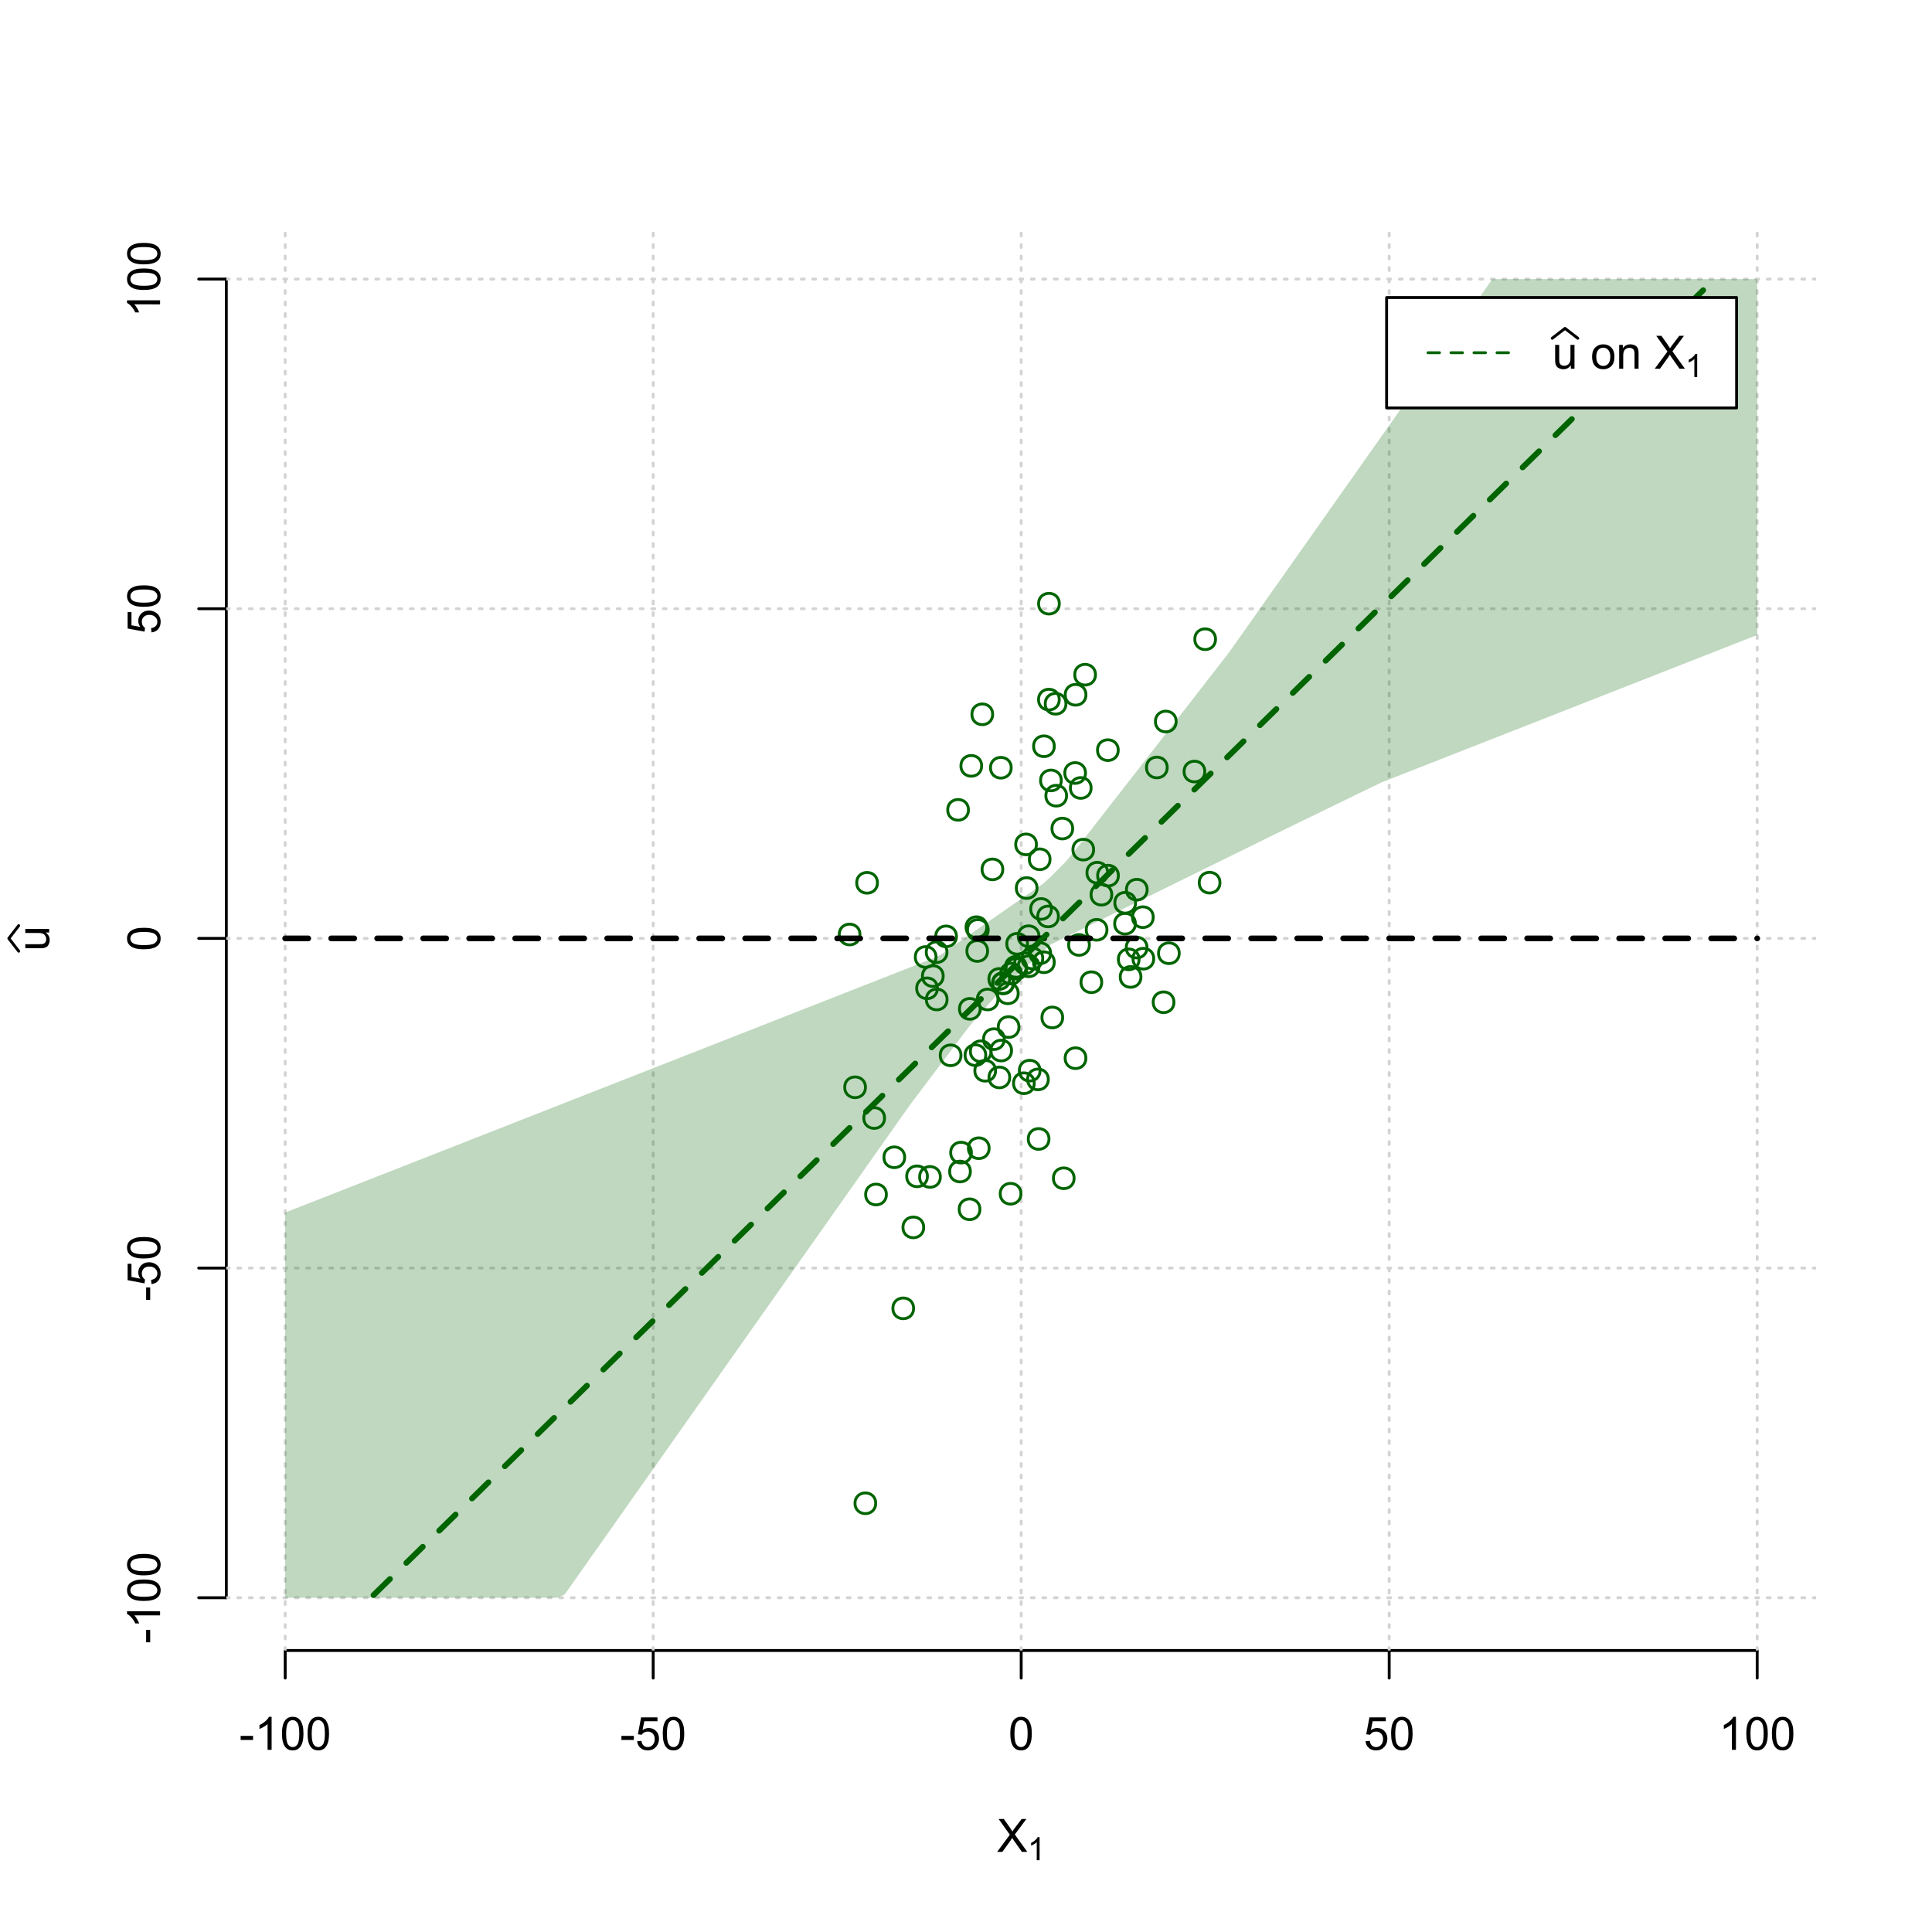 <?xml version="1.0" encoding="UTF-8"?>
<svg xmlns="http://www.w3.org/2000/svg" xmlns:xlink="http://www.w3.org/1999/xlink" width="504pt" height="504pt" viewBox="0 0 504 504" version="1.1">
<defs>
<g>
<symbol overflow="visible" id="glyph0-0">
<path style="stroke:none;" d="M 1.5 0 L 1.5 -7.5 L 7.5 -7.5 L 7.5 0 Z M 1.688 -0.188 L 7.312 -0.188 L 7.312 -7.312 L 1.688 -7.312 Z M 1.688 -0.188 "/>
</symbol>
<symbol overflow="visible" id="glyph0-1">
<path style="stroke:none;" d="M 0.055 0 L 3.375 -4.477 L 0.445 -8.59 L 1.797 -8.59 L 3.359 -6.387 C 3.68 -5.93 3.91 -5.578 4.047 -5.332 C 4.238 -5.645 4.465 -5.969 4.727 -6.312 L 6.457 -8.59 L 7.695 -8.59 L 4.676 -4.539 L 7.93 0 L 6.523 0 L 4.359 -3.062 C 4.238 -3.238 4.113 -3.43 3.984 -3.641 C 3.789 -3.324 3.652 -3.109 3.574 -2.992 L 1.418 0 Z M 0.055 0 "/>
</symbol>
<symbol overflow="visible" id="glyph0-2">
<path style="stroke:none;" d="M 0.383 -2.578 L 0.383 -3.641 L 3.621 -3.641 L 3.621 -2.578 Z M 0.383 -2.578 "/>
</symbol>
<symbol overflow="visible" id="glyph0-3">
<path style="stroke:none;" d="M 4.469 0 L 3.414 0 L 3.414 -6.719 C 3.16 -6.477 2.828 -6.234 2.414 -5.996 C 2 -5.75 1.629 -5.57 1.305 -5.449 L 1.305 -6.469 C 1.895 -6.742 2.41 -7.078 2.852 -7.477 C 3.293 -7.871 3.605 -8.254 3.789 -8.625 L 4.469 -8.625 Z M 4.469 0 "/>
</symbol>
<symbol overflow="visible" id="glyph0-4">
<path style="stroke:none;" d="M 0.5 -4.234 C 0.496 -5.246 0.602 -6.062 0.812 -6.688 C 1.02 -7.305 1.328 -7.785 1.742 -8.121 C 2.148 -8.457 2.668 -8.625 3.297 -8.625 C 3.758 -8.625 4.164 -8.531 4.512 -8.348 C 4.855 -8.16 5.141 -7.891 5.371 -7.543 C 5.594 -7.191 5.773 -6.766 5.906 -6.266 C 6.035 -5.762 6.098 -5.086 6.102 -4.234 C 6.098 -3.227 5.996 -2.414 5.789 -1.797 C 5.578 -1.176 5.266 -0.695 4.859 -0.359 C 4.445 -0.02 3.926 0.145 3.297 0.148 C 2.465 0.145 1.816 -0.148 1.348 -0.742 C 0.781 -1.457 0.496 -2.621 0.5 -4.234 Z M 1.582 -4.234 C 1.582 -2.824 1.746 -1.887 2.074 -1.418 C 2.402 -0.949 2.809 -0.715 3.297 -0.719 C 3.777 -0.715 4.184 -0.949 4.52 -1.422 C 4.848 -1.887 5.016 -2.824 5.016 -4.234 C 5.016 -5.648 4.848 -6.59 4.52 -7.055 C 4.184 -7.516 3.773 -7.746 3.289 -7.75 C 2.801 -7.746 2.414 -7.543 2.125 -7.137 C 1.762 -6.613 1.582 -5.645 1.582 -4.234 Z M 1.582 -4.234 "/>
</symbol>
<symbol overflow="visible" id="glyph0-5">
<path style="stroke:none;" d="M 0.5 -2.25 L 1.605 -2.344 C 1.684 -1.805 1.871 -1.398 2.176 -1.125 C 2.473 -0.852 2.836 -0.715 3.258 -0.719 C 3.766 -0.715 4.195 -0.906 4.547 -1.293 C 4.898 -1.672 5.074 -2.18 5.074 -2.82 C 5.074 -3.414 4.902 -3.891 4.566 -4.242 C 4.227 -4.59 3.785 -4.762 3.242 -4.766 C 2.898 -4.762 2.594 -4.684 2.32 -4.531 C 2.047 -4.375 1.832 -4.176 1.676 -3.93 L 0.688 -4.062 L 1.516 -8.473 L 5.789 -8.473 L 5.789 -7.465 L 2.359 -7.465 L 1.898 -5.156 C 2.414 -5.516 2.953 -5.695 3.523 -5.695 C 4.27 -5.695 4.902 -5.434 5.422 -4.914 C 5.934 -4.395 6.191 -3.727 6.195 -2.914 C 6.191 -2.133 5.965 -1.461 5.516 -0.898 C 4.961 -0.199 4.211 0.145 3.258 0.148 C 2.477 0.145 1.836 -0.07 1.344 -0.508 C 0.844 -0.941 0.562 -1.523 0.5 -2.25 Z M 0.5 -2.25 "/>
</symbol>
<symbol overflow="visible" id="glyph0-6">
<path style="stroke:none;" d="M 4.867 0 L 4.867 -0.914 C 4.379 -0.211 3.723 0.141 2.895 0.141 C 2.527 0.141 2.184 0.07 1.867 -0.07 C 1.547 -0.211 1.309 -0.387 1.156 -0.602 C 1 -0.812 0.895 -1.074 0.832 -1.383 C 0.785 -1.59 0.762 -1.918 0.766 -2.367 L 0.766 -6.223 L 1.82 -6.223 L 1.82 -2.773 C 1.816 -2.219 1.84 -1.848 1.887 -1.656 C 1.949 -1.379 2.09 -1.16 2.309 -1.004 C 2.523 -0.84 2.789 -0.762 3.105 -0.766 C 3.418 -0.762 3.715 -0.844 3.996 -1.008 C 4.273 -1.172 4.469 -1.391 4.586 -1.672 C 4.699 -1.949 4.758 -2.355 4.758 -2.891 L 4.758 -6.223 L 5.812 -6.223 L 5.812 0 Z M 4.867 0 "/>
</symbol>
<symbol overflow="visible" id="glyph0-7">
<path style="stroke:none;" d=""/>
</symbol>
<symbol overflow="visible" id="glyph0-8">
<path style="stroke:none;" d="M 0.398 -3.109 C 0.398 -4.262 0.719 -5.117 1.359 -5.672 C 1.895 -6.133 2.547 -6.363 3.316 -6.363 C 4.172 -6.363 4.871 -6.082 5.414 -5.52 C 5.953 -4.957 6.223 -4.184 6.227 -3.199 C 6.223 -2.398 6.102 -1.766 5.867 -1.309 C 5.625 -0.848 5.277 -0.492 4.82 -0.238 C 4.359 0.016 3.859 0.141 3.316 0.141 C 2.441 0.141 1.734 -0.137 1.203 -0.695 C 0.664 -1.254 0.398 -2.059 0.398 -3.109 Z M 1.484 -3.109 C 1.48 -2.309 1.656 -1.711 2.004 -1.32 C 2.348 -0.922 2.785 -0.727 3.316 -0.727 C 3.84 -0.727 4.273 -0.926 4.621 -1.324 C 4.969 -1.723 5.145 -2.328 5.145 -3.148 C 5.145 -3.914 4.969 -4.496 4.617 -4.895 C 4.266 -5.289 3.832 -5.488 3.316 -5.492 C 2.785 -5.488 2.348 -5.293 2.004 -4.898 C 1.656 -4.5 1.48 -3.902 1.484 -3.109 Z M 1.484 -3.109 "/>
</symbol>
<symbol overflow="visible" id="glyph0-9">
<path style="stroke:none;" d="M 0.789 0 L 0.789 -6.223 L 1.742 -6.223 L 1.742 -5.336 C 2.195 -6.02 2.855 -6.363 3.719 -6.363 C 4.09 -6.363 4.434 -6.293 4.754 -6.16 C 5.066 -6.023 5.305 -5.848 5.461 -5.633 C 5.617 -5.41 5.727 -5.152 5.789 -4.852 C 5.828 -4.656 5.848 -4.312 5.848 -3.828 L 5.848 0 L 4.793 0 L 4.793 -3.785 C 4.793 -4.215 4.75 -4.535 4.668 -4.75 C 4.586 -4.961 4.441 -5.129 4.234 -5.258 C 4.023 -5.383 3.777 -5.449 3.5 -5.449 C 3.047 -5.449 2.66 -5.305 2.332 -5.02 C 2.004 -4.734 1.84 -4.195 1.844 -3.398 L 1.844 0 Z M 0.789 0 "/>
</symbol>
<symbol overflow="visible" id="glyph1-0">
<path style="stroke:none;" d="M 1.051 0 L 1.051 -5.25 L 5.25 -5.25 L 5.25 0 Z M 1.18 -0.133 L 5.117 -0.133 L 5.117 -5.117 L 1.18 -5.117 Z M 1.18 -0.133 "/>
</symbol>
<symbol overflow="visible" id="glyph1-1">
<path style="stroke:none;" d="M 3.129 0 L 2.391 0 L 2.391 -4.703 C 2.211 -4.531 1.977 -4.363 1.691 -4.195 C 1.398 -4.023 1.141 -3.895 0.914 -3.812 L 0.914 -4.527 C 1.328 -4.719 1.688 -4.953 1.996 -5.234 C 2.305 -5.508 2.523 -5.777 2.652 -6.039 L 3.129 -6.039 Z M 3.129 0 "/>
</symbol>
<symbol overflow="visible" id="glyph2-0">
<path style="stroke:none;" d="M 0 -1.5 L -7.5 -1.5 L -7.5 -7.5 L 0 -7.5 Z M -0.188 -1.688 L -0.188 -7.312 L -7.312 -7.312 L -7.312 -1.688 Z M -0.188 -1.688 "/>
</symbol>
<symbol overflow="visible" id="glyph2-1">
<path style="stroke:none;" d="M 0 -4.867 L -0.914 -4.867 C -0.211 -4.379 0.141 -3.723 0.141 -2.895 C 0.141 -2.527 0.07 -2.184 -0.07 -1.867 C -0.211 -1.547 -0.387 -1.309 -0.598 -1.156 C -0.809 -1 -1.07 -0.895 -1.383 -0.832 C -1.59 -0.789 -1.918 -0.766 -2.367 -0.77 L -6.223 -0.77 L -6.223 -1.824 L -2.773 -1.824 C -2.219 -1.82 -1.848 -1.844 -1.656 -1.887 C -1.379 -1.949 -1.16 -2.09 -1.004 -2.309 C -0.84 -2.523 -0.762 -2.789 -0.766 -3.105 C -0.762 -3.418 -0.844 -3.715 -1.008 -3.996 C -1.172 -4.273 -1.391 -4.469 -1.672 -4.586 C -1.945 -4.699 -2.352 -4.758 -2.887 -4.758 L -6.223 -4.758 L -6.223 -5.812 L 0 -5.812 Z M 0 -4.867 "/>
</symbol>
<symbol overflow="visible" id="glyph2-2">
<path style="stroke:none;" d="M -2.578 -0.383 L -3.641 -0.383 L -3.641 -3.621 L -2.578 -3.621 Z M -2.578 -0.383 "/>
</symbol>
<symbol overflow="visible" id="glyph2-3">
<path style="stroke:none;" d="M 0 -4.469 L 0 -3.414 L -6.719 -3.418 C -6.477 -3.16 -6.234 -2.828 -5.996 -2.418 C -5.75 -2.004 -5.57 -1.633 -5.449 -1.309 L -6.469 -1.309 C -6.742 -1.895 -7.078 -2.41 -7.477 -2.852 C -7.871 -3.293 -8.254 -3.605 -8.625 -3.793 L -8.625 -4.473 Z M 0 -4.469 "/>
</symbol>
<symbol overflow="visible" id="glyph2-4">
<path style="stroke:none;" d="M -4.234 -0.5 C -5.246 -0.496 -6.062 -0.602 -6.688 -0.812 C -7.305 -1.02 -7.785 -1.328 -8.121 -1.742 C -8.457 -2.152 -8.625 -2.672 -8.625 -3.301 C -8.625 -3.758 -8.531 -4.164 -8.348 -4.512 C -8.16 -4.859 -7.891 -5.145 -7.543 -5.371 C -7.191 -5.594 -6.766 -5.773 -6.266 -5.906 C -5.762 -6.035 -5.086 -6.098 -4.234 -6.102 C -3.223 -6.098 -2.41 -5.996 -1.793 -5.789 C -1.176 -5.578 -0.695 -5.266 -0.359 -4.859 C -0.02 -4.445 0.145 -3.926 0.148 -3.297 C 0.145 -2.465 -0.148 -1.816 -0.742 -1.348 C -1.457 -0.781 -2.621 -0.496 -4.234 -0.5 Z M -4.234 -1.582 C -2.824 -1.582 -1.887 -1.746 -1.418 -2.074 C -0.949 -2.402 -0.715 -2.809 -0.719 -3.297 C -0.715 -3.777 -0.949 -4.184 -1.422 -4.52 C -1.887 -4.848 -2.824 -5.016 -4.234 -5.016 C -5.648 -5.016 -6.59 -4.848 -7.055 -4.52 C -7.516 -4.188 -7.746 -3.777 -7.75 -3.289 C -7.746 -2.801 -7.543 -2.414 -7.137 -2.129 C -6.613 -1.762 -5.645 -1.582 -4.234 -1.582 Z M -4.234 -1.582 "/>
</symbol>
<symbol overflow="visible" id="glyph2-5">
<path style="stroke:none;" d="M -2.25 -0.5 L -2.344 -1.605 C -1.805 -1.684 -1.398 -1.871 -1.125 -2.176 C -0.852 -2.473 -0.715 -2.836 -0.719 -3.258 C -0.715 -3.766 -0.906 -4.195 -1.293 -4.547 C -1.672 -4.898 -2.18 -5.074 -2.816 -5.074 C -3.414 -5.074 -3.891 -4.902 -4.242 -4.566 C -4.59 -4.227 -4.762 -3.785 -4.766 -3.242 C -4.762 -2.898 -4.684 -2.594 -4.531 -2.32 C -4.375 -2.047 -4.176 -1.832 -3.93 -1.676 L -4.062 -0.688 L -8.473 -1.52 L -8.473 -5.789 L -7.465 -5.789 L -7.465 -2.363 L -5.156 -1.898 C -5.516 -2.414 -5.695 -2.953 -5.695 -3.523 C -5.695 -4.27 -5.434 -4.902 -4.914 -5.422 C -4.395 -5.934 -3.727 -6.191 -2.91 -6.195 C -2.133 -6.191 -1.461 -5.965 -0.895 -5.516 C -0.199 -4.961 0.145 -4.211 0.148 -3.258 C 0.145 -2.477 -0.07 -1.836 -0.508 -1.344 C -0.941 -0.848 -1.523 -0.566 -2.25 -0.5 Z M -2.25 -0.5 "/>
</symbol>
</g>
<clipPath id="clip1">
  <path d="M 74 59.039 L 75 59.039 L 75 430.559 L 74 430.559 Z M 74 59.039 "/>
</clipPath>
<clipPath id="clip2">
  <path d="M 170 59.039 L 171 59.039 L 171 430.559 L 170 430.559 Z M 170 59.039 "/>
</clipPath>
<clipPath id="clip3">
  <path d="M 266 59.039 L 267 59.039 L 267 430.559 L 266 430.559 Z M 266 59.039 "/>
</clipPath>
<clipPath id="clip4">
  <path d="M 362 59.039 L 363 59.039 L 363 430.559 L 362 430.559 Z M 362 59.039 "/>
</clipPath>
<clipPath id="clip5">
  <path d="M 458 59.039 L 459 59.039 L 459 430.559 L 458 430.559 Z M 458 59.039 "/>
</clipPath>
<clipPath id="clip6">
  <path d="M 59.039 416 L 473.758 416 L 473.758 418 L 59.039 418 Z M 59.039 416 "/>
</clipPath>
<clipPath id="clip7">
  <path d="M 59.039 330 L 473.758 330 L 473.758 332 L 59.039 332 Z M 59.039 330 "/>
</clipPath>
<clipPath id="clip8">
  <path d="M 59.039 244 L 473.758 244 L 473.758 246 L 59.039 246 Z M 59.039 244 "/>
</clipPath>
<clipPath id="clip9">
  <path d="M 59.039 158 L 473.758 158 L 473.758 160 L 59.039 160 Z M 59.039 158 "/>
</clipPath>
<clipPath id="clip10">
  <path d="M 59.039 72 L 473.758 72 L 473.758 74 L 59.039 74 Z M 59.039 72 "/>
</clipPath>
</defs>
<g id="surface1446">
<rect x="0" y="0" width="504" height="504" style="fill:rgb(100%,100%,100%);fill-opacity:1;stroke:none;"/>
<g style="fill:rgb(0%,0%,0%);fill-opacity:1;">
  <use xlink:href="#glyph0-1" x="260.062" y="483.102"/>
</g>
<g style="fill:rgb(0%,0%,0%);fill-opacity:1;">
  <use xlink:href="#glyph1-1" x="268.066" y="485.281"/>
</g>
<g style="fill:rgb(0%,0%,0%);fill-opacity:1;">
  <use xlink:href="#glyph2-1" x="12.82" y="248.137"/>
</g>
<path style="fill:none;stroke-width:0.75;stroke-linecap:round;stroke-linejoin:round;stroke:rgb(0%,0%,0%);stroke-opacity:1;stroke-miterlimit:10;" d="M 4.879 248.137 L 2.301 244.801 L 4.879 241.465 "/>
<path style="fill:none;stroke-width:0.75;stroke-linecap:round;stroke-linejoin:round;stroke:rgb(0%,0%,0%);stroke-opacity:1;stroke-miterlimit:10;" d="M 74.398 430.559 L 458.398 430.559 "/>
<path style="fill:none;stroke-width:0.75;stroke-linecap:round;stroke-linejoin:round;stroke:rgb(0%,0%,0%);stroke-opacity:1;stroke-miterlimit:10;" d="M 74.398 430.559 L 74.398 437.762 "/>
<path style="fill:none;stroke-width:0.75;stroke-linecap:round;stroke-linejoin:round;stroke:rgb(0%,0%,0%);stroke-opacity:1;stroke-miterlimit:10;" d="M 170.398 430.559 L 170.398 437.762 "/>
<path style="fill:none;stroke-width:0.75;stroke-linecap:round;stroke-linejoin:round;stroke:rgb(0%,0%,0%);stroke-opacity:1;stroke-miterlimit:10;" d="M 266.398 430.559 L 266.398 437.762 "/>
<path style="fill:none;stroke-width:0.75;stroke-linecap:round;stroke-linejoin:round;stroke:rgb(0%,0%,0%);stroke-opacity:1;stroke-miterlimit:10;" d="M 362.398 430.559 L 362.398 437.762 "/>
<path style="fill:none;stroke-width:0.75;stroke-linecap:round;stroke-linejoin:round;stroke:rgb(0%,0%,0%);stroke-opacity:1;stroke-miterlimit:10;" d="M 458.398 430.559 L 458.398 437.762 "/>
<g style="fill:rgb(0%,0%,0%);fill-opacity:1;">
  <use xlink:href="#glyph0-2" x="62.391" y="456.48"/>
  <use xlink:href="#glyph0-3" x="66.387" y="456.48"/>
  <use xlink:href="#glyph0-4" x="73.061" y="456.48"/>
  <use xlink:href="#glyph0-4" x="79.734" y="456.48"/>
</g>
<g style="fill:rgb(0%,0%,0%);fill-opacity:1;">
  <use xlink:href="#glyph0-2" x="161.727" y="456.48"/>
  <use xlink:href="#glyph0-5" x="165.723" y="456.48"/>
  <use xlink:href="#glyph0-4" x="172.396" y="456.48"/>
</g>
<g style="fill:rgb(0%,0%,0%);fill-opacity:1;">
  <use xlink:href="#glyph0-4" x="263.062" y="456.48"/>
</g>
<g style="fill:rgb(0%,0%,0%);fill-opacity:1;">
  <use xlink:href="#glyph0-5" x="355.727" y="456.48"/>
  <use xlink:href="#glyph0-4" x="362.4" y="456.48"/>
</g>
<g style="fill:rgb(0%,0%,0%);fill-opacity:1;">
  <use xlink:href="#glyph0-3" x="448.387" y="456.48"/>
  <use xlink:href="#glyph0-4" x="455.061" y="456.48"/>
  <use xlink:href="#glyph0-4" x="461.734" y="456.48"/>
</g>
<path style="fill:none;stroke-width:0.75;stroke-linecap:round;stroke-linejoin:round;stroke:rgb(0%,0%,0%);stroke-opacity:1;stroke-miterlimit:10;" d="M 59.039 416.801 L 59.039 72.801 "/>
<path style="fill:none;stroke-width:0.75;stroke-linecap:round;stroke-linejoin:round;stroke:rgb(0%,0%,0%);stroke-opacity:1;stroke-miterlimit:10;" d="M 59.039 416.801 L 51.84 416.801 "/>
<path style="fill:none;stroke-width:0.75;stroke-linecap:round;stroke-linejoin:round;stroke:rgb(0%,0%,0%);stroke-opacity:1;stroke-miterlimit:10;" d="M 59.039 330.801 L 51.84 330.801 "/>
<path style="fill:none;stroke-width:0.75;stroke-linecap:round;stroke-linejoin:round;stroke:rgb(0%,0%,0%);stroke-opacity:1;stroke-miterlimit:10;" d="M 59.039 244.801 L 51.84 244.801 "/>
<path style="fill:none;stroke-width:0.75;stroke-linecap:round;stroke-linejoin:round;stroke:rgb(0%,0%,0%);stroke-opacity:1;stroke-miterlimit:10;" d="M 59.039 158.801 L 51.84 158.801 "/>
<path style="fill:none;stroke-width:0.75;stroke-linecap:round;stroke-linejoin:round;stroke:rgb(0%,0%,0%);stroke-opacity:1;stroke-miterlimit:10;" d="M 59.039 72.801 L 51.84 72.801 "/>
<g style="fill:rgb(0%,0%,0%);fill-opacity:1;">
  <use xlink:href="#glyph2-2" x="41.762" y="428.809"/>
  <use xlink:href="#glyph2-3" x="41.762" y="424.812"/>
  <use xlink:href="#glyph2-4" x="41.762" y="418.139"/>
  <use xlink:href="#glyph2-4" x="41.762" y="411.465"/>
</g>
<g style="fill:rgb(0%,0%,0%);fill-opacity:1;">
  <use xlink:href="#glyph2-2" x="41.762" y="339.473"/>
  <use xlink:href="#glyph2-5" x="41.762" y="335.477"/>
  <use xlink:href="#glyph2-4" x="41.762" y="328.803"/>
</g>
<g style="fill:rgb(0%,0%,0%);fill-opacity:1;">
  <use xlink:href="#glyph2-4" x="41.762" y="248.137"/>
</g>
<g style="fill:rgb(0%,0%,0%);fill-opacity:1;">
  <use xlink:href="#glyph2-5" x="41.762" y="165.473"/>
  <use xlink:href="#glyph2-4" x="41.762" y="158.799"/>
</g>
<g style="fill:rgb(0%,0%,0%);fill-opacity:1;">
  <use xlink:href="#glyph2-3" x="41.762" y="82.812"/>
  <use xlink:href="#glyph2-4" x="41.762" y="76.139"/>
  <use xlink:href="#glyph2-4" x="41.762" y="69.465"/>
</g>
<g clip-path="url(#clip1)" clip-rule="nonzero">
<path style="fill:none;stroke-width:0.75;stroke-linecap:round;stroke-linejoin:round;stroke:rgb(82.745%,82.745%,82.745%);stroke-opacity:1;stroke-dasharray:0.75,2.25;stroke-miterlimit:10;" d="M 74.398 430.559 L 74.398 59.039 "/>
</g>
<g clip-path="url(#clip2)" clip-rule="nonzero">
<path style="fill:none;stroke-width:0.75;stroke-linecap:round;stroke-linejoin:round;stroke:rgb(82.745%,82.745%,82.745%);stroke-opacity:1;stroke-dasharray:0.75,2.25;stroke-miterlimit:10;" d="M 170.398 430.559 L 170.398 59.039 "/>
</g>
<g clip-path="url(#clip3)" clip-rule="nonzero">
<path style="fill:none;stroke-width:0.75;stroke-linecap:round;stroke-linejoin:round;stroke:rgb(82.745%,82.745%,82.745%);stroke-opacity:1;stroke-dasharray:0.75,2.25;stroke-miterlimit:10;" d="M 266.398 430.559 L 266.398 59.039 "/>
</g>
<g clip-path="url(#clip4)" clip-rule="nonzero">
<path style="fill:none;stroke-width:0.75;stroke-linecap:round;stroke-linejoin:round;stroke:rgb(82.745%,82.745%,82.745%);stroke-opacity:1;stroke-dasharray:0.75,2.25;stroke-miterlimit:10;" d="M 362.398 430.559 L 362.398 59.039 "/>
</g>
<g clip-path="url(#clip5)" clip-rule="nonzero">
<path style="fill:none;stroke-width:0.75;stroke-linecap:round;stroke-linejoin:round;stroke:rgb(82.745%,82.745%,82.745%);stroke-opacity:1;stroke-dasharray:0.75,2.25;stroke-miterlimit:10;" d="M 458.398 430.559 L 458.398 59.039 "/>
</g>
<g clip-path="url(#clip6)" clip-rule="nonzero">
<path style="fill:none;stroke-width:0.75;stroke-linecap:round;stroke-linejoin:round;stroke:rgb(82.745%,82.745%,82.745%);stroke-opacity:1;stroke-dasharray:0.75,2.25;stroke-miterlimit:10;" d="M 59.039 416.801 L 473.762 416.801 "/>
</g>
<g clip-path="url(#clip7)" clip-rule="nonzero">
<path style="fill:none;stroke-width:0.75;stroke-linecap:round;stroke-linejoin:round;stroke:rgb(82.745%,82.745%,82.745%);stroke-opacity:1;stroke-dasharray:0.75,2.25;stroke-miterlimit:10;" d="M 59.039 330.801 L 473.762 330.801 "/>
</g>
<g clip-path="url(#clip8)" clip-rule="nonzero">
<path style="fill:none;stroke-width:0.75;stroke-linecap:round;stroke-linejoin:round;stroke:rgb(82.745%,82.745%,82.745%);stroke-opacity:1;stroke-dasharray:0.75,2.25;stroke-miterlimit:10;" d="M 59.039 244.801 L 473.762 244.801 "/>
</g>
<g clip-path="url(#clip9)" clip-rule="nonzero">
<path style="fill:none;stroke-width:0.75;stroke-linecap:round;stroke-linejoin:round;stroke:rgb(82.745%,82.745%,82.745%);stroke-opacity:1;stroke-dasharray:0.75,2.25;stroke-miterlimit:10;" d="M 59.039 158.801 L 473.762 158.801 "/>
</g>
<g clip-path="url(#clip10)" clip-rule="nonzero">
<path style="fill:none;stroke-width:0.75;stroke-linecap:round;stroke-linejoin:round;stroke:rgb(82.745%,82.745%,82.745%);stroke-opacity:1;stroke-dasharray:0.75,2.25;stroke-miterlimit:10;" d="M 59.039 72.801 L 473.762 72.801 "/>
</g>
<path style=" stroke:none;fill-rule:nonzero;fill:rgb(0%,39.216%,0%);fill-opacity:0.251;" d="M 74.398 391.66 L 74.398 316.324 L 76.32 315.57 L 78.238 314.816 L 80.16 314.062 L 82.078 313.309 L 84 312.555 L 85.922 311.805 L 87.84 311.051 L 89.762 310.297 L 91.68 309.543 L 93.602 308.789 L 95.52 308.035 L 97.441 307.281 L 99.359 306.531 L 101.281 305.777 L 103.199 305.023 L 105.121 304.27 L 107.039 303.516 L 108.961 302.762 L 110.879 302.008 L 112.801 301.258 L 114.719 300.504 L 116.641 299.75 L 118.559 298.996 L 120.48 298.242 L 122.398 297.488 L 124.32 296.734 L 126.238 295.984 L 128.16 295.23 L 130.078 294.477 L 133.922 292.969 L 135.84 292.215 L 137.762 291.461 L 139.68 290.707 L 141.602 289.957 L 143.52 289.203 L 145.441 288.449 L 147.359 287.695 L 149.281 286.941 L 151.199 286.188 L 153.121 285.434 L 155.039 284.684 L 156.961 283.93 L 158.879 283.176 L 160.801 282.422 L 162.719 281.668 L 164.641 280.914 L 166.559 280.16 L 168.48 279.41 L 170.398 278.656 L 172.32 277.902 L 174.238 277.148 L 176.16 276.395 L 178.078 275.641 L 180 274.887 L 181.922 274.137 L 183.84 273.383 L 185.762 272.629 L 187.68 271.875 L 189.602 271.121 L 191.52 270.367 L 193.441 269.613 L 195.359 268.863 L 197.281 268.109 L 199.199 267.355 L 201.121 266.602 L 203.039 265.848 L 204.961 265.094 L 206.879 264.34 L 208.801 263.586 L 210.719 262.836 L 212.641 262.082 L 214.559 261.328 L 216.48 260.574 L 218.398 259.82 L 220.32 259.066 L 222.238 258.312 L 224.16 257.562 L 226.078 256.809 L 229.922 255.301 L 231.84 254.547 L 233.762 253.793 L 235.68 253.039 L 237.602 252.289 L 239.52 251.535 L 241.441 250.781 L 243.359 250.027 L 245.281 249.141 L 247.199 247.809 L 249.121 246.477 L 251.039 245.145 L 252.961 243.812 L 254.879 242.48 L 256.801 241.148 L 258.719 239.816 L 260.641 238.484 L 262.559 237.152 L 264.48 235.82 L 266.398 234.488 L 268.32 233.156 L 270.238 231.824 L 272.16 230.492 L 274.078 228.738 L 277.922 224.871 L 279.84 222.637 L 281.762 220.172 L 283.68 217.703 L 285.602 215.234 L 287.52 212.766 L 289.441 210.297 L 291.359 207.828 L 293.281 205.363 L 295.199 202.895 L 297.121 200.426 L 299.039 197.957 L 300.961 195.488 L 302.879 193.02 L 304.801 190.555 L 306.719 188.086 L 308.641 185.617 L 310.559 183.148 L 312.48 180.68 L 314.398 178.215 L 316.32 175.746 L 318.238 173.277 L 320.16 170.809 L 322.078 168.137 L 325.922 162.691 L 327.84 159.969 L 329.762 157.246 L 331.68 154.523 L 333.602 151.801 L 335.52 149.082 L 337.441 146.359 L 339.359 143.637 L 341.281 140.914 L 343.199 138.191 L 345.121 135.469 L 347.039 132.746 L 348.961 130.023 L 350.879 127.301 L 352.801 124.578 L 354.719 121.855 L 356.641 119.133 L 358.559 116.41 L 360.48 113.688 L 362.398 110.965 L 364.32 108.242 L 366.238 105.52 L 368.16 102.797 L 370.078 100.078 L 373.922 94.633 L 375.84 91.91 L 377.762 89.188 L 379.68 86.465 L 381.602 83.742 L 383.52 81.02 L 385.441 78.297 L 387.359 75.574 L 389.281 72.852 L 391.199 72.801 L 458.398 72.801 L 458.398 165.652 L 456.48 166.402 L 454.559 167.156 L 452.641 167.91 L 450.719 168.664 L 448.801 169.418 L 446.879 170.172 L 444.961 170.926 L 443.039 171.676 L 441.121 172.43 L 439.199 173.184 L 437.281 173.938 L 435.359 174.691 L 433.441 175.445 L 431.52 176.199 L 429.602 176.949 L 427.68 177.703 L 425.762 178.457 L 423.84 179.211 L 421.922 179.965 L 418.078 181.473 L 416.16 182.227 L 414.238 182.977 L 412.32 183.73 L 410.398 184.484 L 408.48 185.238 L 406.559 185.992 L 404.641 186.746 L 402.719 187.5 L 400.801 188.25 L 398.879 189.004 L 396.961 189.758 L 395.039 190.512 L 393.121 191.266 L 391.199 192.02 L 389.281 192.773 L 387.359 193.523 L 385.441 194.277 L 383.52 195.031 L 381.602 195.785 L 379.68 196.539 L 377.762 197.293 L 375.84 198.047 L 373.922 198.797 L 370.078 200.305 L 368.16 201.059 L 366.238 201.812 L 364.32 202.566 L 362.398 203.32 L 360.48 204.07 L 358.559 204.988 L 356.641 205.922 L 354.719 206.855 L 352.801 207.789 L 350.879 208.723 L 348.961 209.656 L 347.039 210.59 L 345.121 211.52 L 343.199 212.453 L 341.281 213.387 L 339.359 214.32 L 337.441 215.254 L 335.52 216.188 L 333.602 217.125 L 331.68 218.07 L 329.762 219.012 L 327.84 219.957 L 325.922 220.902 L 322.078 222.793 L 320.16 223.734 L 318.238 224.68 L 316.32 225.625 L 314.398 226.57 L 312.48 227.516 L 310.559 228.457 L 308.641 229.402 L 306.719 230.348 L 304.801 231.293 L 302.879 232.238 L 300.961 233.18 L 299.039 234.125 L 297.121 235.07 L 295.199 236.016 L 293.281 236.961 L 291.359 237.902 L 289.441 238.848 L 287.52 239.793 L 285.602 240.738 L 283.68 241.684 L 281.762 242.625 L 279.84 243.57 L 277.922 244.516 L 276 245.461 L 274.078 246.414 L 272.16 248.156 L 270.238 249.898 L 268.32 251.641 L 266.398 253.383 L 264.48 255.125 L 262.559 256.953 L 260.641 258.984 L 258.719 261.016 L 256.801 263.18 L 254.879 265.379 L 252.961 267.598 L 251.039 270.141 L 249.121 272.684 L 247.199 275.227 L 245.281 277.77 L 243.359 280.312 L 241.441 282.855 L 239.52 285.398 L 237.602 287.941 L 235.68 290.648 L 233.762 293.367 L 231.84 296.09 L 229.922 298.812 L 226.078 304.258 L 224.16 306.98 L 222.238 309.703 L 220.32 312.426 L 218.398 315.148 L 216.48 317.871 L 214.559 320.594 L 212.641 323.316 L 210.719 326.039 L 208.801 328.762 L 206.879 331.484 L 204.961 334.207 L 203.039 336.93 L 201.121 339.652 L 199.199 342.371 L 197.281 345.094 L 195.359 347.816 L 193.441 350.539 L 191.52 353.262 L 189.602 355.984 L 187.68 358.707 L 185.762 361.43 L 183.84 364.152 L 181.922 366.875 L 178.078 372.32 L 176.16 375.043 L 174.238 377.766 L 172.32 380.488 L 170.398 383.211 L 168.48 385.934 L 166.559 388.656 L 164.641 391.375 L 162.719 394.098 L 160.801 396.82 L 158.879 399.543 L 156.961 402.266 L 155.039 404.988 L 153.121 407.711 L 151.199 410.434 L 149.281 413.156 L 147.359 415.879 L 145.441 416.801 L 74.398 416.801 Z M 74.398 391.66 "/>
<path style="fill:none;stroke-width:0.75;stroke-linecap:round;stroke-linejoin:round;stroke:rgb(0%,39.216%,0%);stroke-opacity:1;stroke-miterlimit:10;" d="M 224.332 243.781 C 224.332 247.383 218.934 247.383 218.934 243.781 C 218.934 240.18 224.332 240.18 224.332 243.781 "/>
<path style="fill:none;stroke-width:0.75;stroke-linecap:round;stroke-linejoin:round;stroke:rgb(0%,39.216%,0%);stroke-opacity:1;stroke-miterlimit:10;" d="M 255.629 315.465 C 255.629 319.062 250.227 319.062 250.227 315.465 C 250.227 311.863 255.629 311.863 255.629 315.465 "/>
<path style="fill:none;stroke-width:0.75;stroke-linecap:round;stroke-linejoin:round;stroke:rgb(0%,39.216%,0%);stroke-opacity:1;stroke-miterlimit:10;" d="M 284.637 205.555 C 284.637 209.152 279.234 209.152 279.234 205.555 C 279.234 201.953 284.637 201.953 284.637 205.555 "/>
<path style="fill:none;stroke-width:0.75;stroke-linecap:round;stroke-linejoin:round;stroke:rgb(0%,39.216%,0%);stroke-opacity:1;stroke-miterlimit:10;" d="M 247.062 260.734 C 247.062 264.332 241.66 264.332 241.66 260.734 C 241.66 257.133 247.062 257.133 247.062 260.734 "/>
<path style="fill:none;stroke-width:0.75;stroke-linecap:round;stroke-linejoin:round;stroke:rgb(0%,39.216%,0%);stroke-opacity:1;stroke-miterlimit:10;" d="M 300.84 239.262 C 300.84 242.863 295.438 242.863 295.438 239.262 C 295.438 235.664 300.84 235.664 300.84 239.262 "/>
<path style="fill:none;stroke-width:0.75;stroke-linecap:round;stroke-linejoin:round;stroke:rgb(0%,39.216%,0%);stroke-opacity:1;stroke-miterlimit:10;" d="M 277.215 265.43 C 277.215 269.031 271.816 269.031 271.816 265.43 C 271.816 261.828 277.215 261.828 277.215 265.43 "/>
<path style="fill:none;stroke-width:0.75;stroke-linecap:round;stroke-linejoin:round;stroke:rgb(0%,39.216%,0%);stroke-opacity:1;stroke-miterlimit:10;" d="M 278.07 183.59 C 278.07 187.188 272.672 187.188 272.672 183.59 C 272.672 179.988 278.07 179.988 278.07 183.59 "/>
<path style="fill:none;stroke-width:0.75;stroke-linecap:round;stroke-linejoin:round;stroke:rgb(0%,39.216%,0%);stroke-opacity:1;stroke-miterlimit:10;" d="M 258.551 274.246 C 258.551 277.844 253.152 277.844 253.152 274.246 C 253.152 270.645 258.551 270.645 258.551 274.246 "/>
<path style="fill:none;stroke-width:0.75;stroke-linecap:round;stroke-linejoin:round;stroke:rgb(0%,39.216%,0%);stroke-opacity:1;stroke-miterlimit:10;" d="M 271.312 279.297 C 271.312 282.898 265.914 282.898 265.914 279.297 C 265.914 275.699 271.312 275.699 271.312 279.297 "/>
<path style="fill:none;stroke-width:0.75;stroke-linecap:round;stroke-linejoin:round;stroke:rgb(0%,39.216%,0%);stroke-opacity:1;stroke-miterlimit:10;" d="M 283.27 276.047 C 283.27 279.648 277.867 279.648 277.867 276.047 C 277.867 272.449 283.27 272.449 283.27 276.047 "/>
<path style="fill:none;stroke-width:0.75;stroke-linecap:round;stroke-linejoin:round;stroke:rgb(0%,39.216%,0%);stroke-opacity:1;stroke-miterlimit:10;" d="M 266.461 253.988 C 266.461 257.59 261.062 257.59 261.062 253.988 C 261.062 250.387 266.461 250.387 266.461 253.988 "/>
<path style="fill:none;stroke-width:0.75;stroke-linecap:round;stroke-linejoin:round;stroke:rgb(0%,39.216%,0%);stroke-opacity:1;stroke-miterlimit:10;" d="M 291.746 228.422 C 291.746 232.023 286.344 232.023 286.344 228.422 C 286.344 224.824 291.746 224.824 291.746 228.422 "/>
<path style="fill:none;stroke-width:0.75;stroke-linecap:round;stroke-linejoin:round;stroke:rgb(0%,39.216%,0%);stroke-opacity:1;stroke-miterlimit:10;" d="M 317.09 166.754 C 317.09 170.352 311.691 170.352 311.691 166.754 C 311.691 163.152 317.09 163.152 317.09 166.754 "/>
<path style="fill:none;stroke-width:0.75;stroke-linecap:round;stroke-linejoin:round;stroke:rgb(0%,39.216%,0%);stroke-opacity:1;stroke-miterlimit:10;" d="M 267.844 252.73 C 267.844 256.328 262.441 256.328 262.441 252.73 C 262.441 249.129 267.844 249.129 267.844 252.73 "/>
<path style="fill:none;stroke-width:0.75;stroke-linecap:round;stroke-linejoin:round;stroke:rgb(0%,39.216%,0%);stroke-opacity:1;stroke-miterlimit:10;" d="M 247.039 248.391 C 247.039 251.992 241.637 251.992 241.637 248.391 C 241.637 244.793 247.039 244.793 247.039 248.391 "/>
<path style="fill:none;stroke-width:0.75;stroke-linecap:round;stroke-linejoin:round;stroke:rgb(0%,39.216%,0%);stroke-opacity:1;stroke-miterlimit:10;" d="M 290.027 233.395 C 290.027 236.996 284.629 236.996 284.629 233.395 C 284.629 229.793 290.027 229.793 290.027 233.395 "/>
<path style="fill:none;stroke-width:0.75;stroke-linecap:round;stroke-linejoin:round;stroke:rgb(0%,39.216%,0%);stroke-opacity:1;stroke-miterlimit:10;" d="M 283.285 181.25 C 283.285 184.852 277.887 184.852 277.887 181.25 C 277.887 177.652 283.285 177.652 283.285 181.25 "/>
<path style="fill:none;stroke-width:0.75;stroke-linecap:round;stroke-linejoin:round;stroke:rgb(0%,39.216%,0%);stroke-opacity:1;stroke-miterlimit:10;" d="M 288.953 227.66 C 288.953 231.262 283.555 231.262 283.555 227.66 C 283.555 224.062 288.953 224.062 288.953 227.66 "/>
<path style="fill:none;stroke-width:0.75;stroke-linecap:round;stroke-linejoin:round;stroke:rgb(0%,39.216%,0%);stroke-opacity:1;stroke-miterlimit:10;" d="M 300.969 250.09 C 300.969 253.691 295.566 253.691 295.566 250.09 C 295.566 246.492 300.969 246.492 300.969 250.09 "/>
<path style="fill:none;stroke-width:0.75;stroke-linecap:round;stroke-linejoin:round;stroke:rgb(0%,39.216%,0%);stroke-opacity:1;stroke-miterlimit:10;" d="M 273.473 281.582 C 273.473 285.184 268.074 285.184 268.074 281.582 C 268.074 277.984 273.473 277.984 273.473 281.582 "/>
<path style="fill:none;stroke-width:0.75;stroke-linecap:round;stroke-linejoin:round;stroke:rgb(0%,39.216%,0%);stroke-opacity:1;stroke-miterlimit:10;" d="M 260.34 260.73 C 260.34 264.332 254.941 264.332 254.941 260.73 C 254.941 257.133 260.34 257.133 260.34 260.73 "/>
<path style="fill:none;stroke-width:0.75;stroke-linecap:round;stroke-linejoin:round;stroke:rgb(0%,39.216%,0%);stroke-opacity:1;stroke-miterlimit:10;" d="M 258.945 186.344 C 258.945 189.941 253.547 189.941 253.547 186.344 C 253.547 182.742 258.945 182.742 258.945 186.344 "/>
<path style="fill:none;stroke-width:0.75;stroke-linecap:round;stroke-linejoin:round;stroke:rgb(0%,39.216%,0%);stroke-opacity:1;stroke-miterlimit:10;" d="M 268.043 246.211 C 268.043 249.812 262.645 249.812 262.645 246.211 C 262.645 242.609 268.043 242.609 268.043 246.211 "/>
<path style="fill:none;stroke-width:0.75;stroke-linecap:round;stroke-linejoin:round;stroke:rgb(0%,39.216%,0%);stroke-opacity:1;stroke-miterlimit:10;" d="M 306.82 188.219 C 306.82 191.82 301.418 191.82 301.418 188.219 C 301.418 184.621 306.82 184.621 306.82 188.219 "/>
<path style="fill:none;stroke-width:0.75;stroke-linecap:round;stroke-linejoin:round;stroke:rgb(0%,39.216%,0%);stroke-opacity:1;stroke-miterlimit:10;" d="M 228.445 392.156 C 228.445 395.758 223.047 395.758 223.047 392.156 C 223.047 388.559 228.445 388.559 228.445 392.156 "/>
<path style="fill:none;stroke-width:0.75;stroke-linecap:round;stroke-linejoin:round;stroke:rgb(0%,39.216%,0%);stroke-opacity:1;stroke-miterlimit:10;" d="M 263.371 255.379 C 263.371 258.98 257.973 258.98 257.973 255.379 C 257.973 251.781 263.371 251.781 263.371 255.379 "/>
<path style="fill:none;stroke-width:0.75;stroke-linecap:round;stroke-linejoin:round;stroke:rgb(0%,39.216%,0%);stroke-opacity:1;stroke-miterlimit:10;" d="M 276.855 203.594 C 276.855 207.191 271.453 207.191 271.453 203.594 C 271.453 199.992 276.855 199.992 276.855 203.594 "/>
<path style="fill:none;stroke-width:0.75;stroke-linecap:round;stroke-linejoin:round;stroke:rgb(0%,39.216%,0%);stroke-opacity:1;stroke-miterlimit:10;" d="M 263.402 281.066 C 263.402 284.668 258.004 284.668 258.004 281.066 C 258.004 277.469 263.402 277.469 263.402 281.066 "/>
<path style="fill:none;stroke-width:0.75;stroke-linecap:round;stroke-linejoin:round;stroke:rgb(0%,39.216%,0%);stroke-opacity:1;stroke-miterlimit:10;" d="M 272.016 250.02 C 272.016 253.617 266.613 253.617 266.613 250.02 C 266.613 246.418 272.016 246.418 272.016 250.02 "/>
<path style="fill:none;stroke-width:0.75;stroke-linecap:round;stroke-linejoin:round;stroke:rgb(0%,39.216%,0%);stroke-opacity:1;stroke-miterlimit:10;" d="M 304.488 200.215 C 304.488 203.812 299.09 203.812 299.09 200.215 C 299.09 196.613 304.488 196.613 304.488 200.215 "/>
<path style="fill:none;stroke-width:0.75;stroke-linecap:round;stroke-linejoin:round;stroke:rgb(0%,39.216%,0%);stroke-opacity:1;stroke-miterlimit:10;" d="M 276.324 182.504 C 276.324 186.105 270.926 186.105 270.926 182.504 C 270.926 178.906 276.324 178.906 276.324 182.504 "/>
<path style="fill:none;stroke-width:0.75;stroke-linecap:round;stroke-linejoin:round;stroke:rgb(0%,39.216%,0%);stroke-opacity:1;stroke-miterlimit:10;" d="M 307.625 248.668 C 307.625 252.27 302.227 252.27 302.227 248.668 C 302.227 245.066 307.625 245.066 307.625 248.668 "/>
<path style="fill:none;stroke-width:0.75;stroke-linecap:round;stroke-linejoin:round;stroke:rgb(0%,39.216%,0%);stroke-opacity:1;stroke-miterlimit:10;" d="M 252.637 211.27 C 252.637 214.867 247.234 214.867 247.234 211.27 C 247.234 207.668 252.637 207.668 252.637 211.27 "/>
<path style="fill:none;stroke-width:0.75;stroke-linecap:round;stroke-linejoin:round;stroke:rgb(0%,39.216%,0%);stroke-opacity:1;stroke-miterlimit:10;" d="M 275.02 251.02 C 275.02 254.621 269.617 254.621 269.617 251.02 C 269.617 247.422 275.02 247.422 275.02 251.02 "/>
<path style="fill:none;stroke-width:0.75;stroke-linecap:round;stroke-linejoin:round;stroke:rgb(0%,39.216%,0%);stroke-opacity:1;stroke-miterlimit:10;" d="M 264.375 256.551 C 264.375 260.152 258.977 260.152 258.977 256.551 C 258.977 252.949 264.375 252.949 264.375 256.551 "/>
<path style="fill:none;stroke-width:0.75;stroke-linecap:round;stroke-linejoin:round;stroke:rgb(0%,39.216%,0%);stroke-opacity:1;stroke-miterlimit:10;" d="M 285.293 221.645 C 285.293 225.246 279.895 225.246 279.895 221.645 C 279.895 218.047 285.293 218.047 285.293 221.645 "/>
<path style="fill:none;stroke-width:0.75;stroke-linecap:round;stroke-linejoin:round;stroke:rgb(0%,39.216%,0%);stroke-opacity:1;stroke-miterlimit:10;" d="M 228.895 230.297 C 228.895 233.895 223.492 233.895 223.492 230.297 C 223.492 226.695 228.895 226.695 228.895 230.297 "/>
<path style="fill:none;stroke-width:0.75;stroke-linecap:round;stroke-linejoin:round;stroke:rgb(0%,39.216%,0%);stroke-opacity:1;stroke-miterlimit:10;" d="M 257.633 248.086 C 257.633 251.684 252.234 251.684 252.234 248.086 C 252.234 244.484 257.633 244.484 257.633 248.086 "/>
<path style="fill:none;stroke-width:0.75;stroke-linecap:round;stroke-linejoin:round;stroke:rgb(0%,39.216%,0%);stroke-opacity:1;stroke-miterlimit:10;" d="M 257.152 275.258 C 257.152 278.859 251.754 278.859 251.754 275.258 C 251.754 271.66 257.152 271.66 257.152 275.258 "/>
<path style="fill:none;stroke-width:0.75;stroke-linecap:round;stroke-linejoin:round;stroke:rgb(0%,39.216%,0%);stroke-opacity:1;stroke-miterlimit:10;" d="M 287.402 256.23 C 287.402 259.832 282.004 259.832 282.004 256.23 C 282.004 252.629 287.402 252.629 287.402 256.23 "/>
<path style="fill:none;stroke-width:0.75;stroke-linecap:round;stroke-linejoin:round;stroke:rgb(0%,39.216%,0%);stroke-opacity:1;stroke-miterlimit:10;" d="M 280.199 307.371 C 280.199 310.973 274.801 310.973 274.801 307.371 C 274.801 303.77 280.199 303.77 280.199 307.371 "/>
<path style="fill:none;stroke-width:0.75;stroke-linecap:round;stroke-linejoin:round;stroke:rgb(0%,39.216%,0%);stroke-opacity:1;stroke-miterlimit:10;" d="M 274.059 248.672 C 274.059 252.27 268.66 252.27 268.66 248.672 C 268.66 245.07 274.059 245.07 274.059 248.672 "/>
<path style="fill:none;stroke-width:0.75;stroke-linecap:round;stroke-linejoin:round;stroke:rgb(0%,39.216%,0%);stroke-opacity:1;stroke-miterlimit:10;" d="M 276.34 157.48 C 276.34 161.078 270.941 161.078 270.941 157.48 C 270.941 153.879 276.34 153.879 276.34 157.48 "/>
<path style="fill:none;stroke-width:0.75;stroke-linecap:round;stroke-linejoin:round;stroke:rgb(0%,39.216%,0%);stroke-opacity:1;stroke-miterlimit:10;" d="M 249.508 244.27 C 249.508 247.871 244.109 247.871 244.109 244.27 C 244.109 240.672 249.508 240.672 249.508 244.27 "/>
<path style="fill:none;stroke-width:0.75;stroke-linecap:round;stroke-linejoin:round;stroke:rgb(0%,39.216%,0%);stroke-opacity:1;stroke-miterlimit:10;" d="M 258.031 299.531 C 258.031 303.133 252.629 303.133 252.629 299.531 C 252.629 295.934 258.031 295.934 258.031 299.531 "/>
<path style="fill:none;stroke-width:0.75;stroke-linecap:round;stroke-linejoin:round;stroke:rgb(0%,39.216%,0%);stroke-opacity:1;stroke-miterlimit:10;" d="M 255.699 263.184 C 255.699 266.781 250.301 266.781 250.301 263.184 C 250.301 259.582 255.699 259.582 255.699 263.184 "/>
<path style="fill:none;stroke-width:0.75;stroke-linecap:round;stroke-linejoin:round;stroke:rgb(0%,39.216%,0%);stroke-opacity:1;stroke-miterlimit:10;" d="M 240.961 320.188 C 240.961 323.789 235.559 323.789 235.559 320.188 C 235.559 316.59 240.961 316.59 240.961 320.188 "/>
<path style="fill:none;stroke-width:0.75;stroke-linecap:round;stroke-linejoin:round;stroke:rgb(0%,39.216%,0%);stroke-opacity:1;stroke-miterlimit:10;" d="M 273.645 297.121 C 273.645 300.719 268.246 300.719 268.246 297.121 C 268.246 293.52 273.645 293.52 273.645 297.121 "/>
<path style="fill:none;stroke-width:0.75;stroke-linecap:round;stroke-linejoin:round;stroke:rgb(0%,39.216%,0%);stroke-opacity:1;stroke-miterlimit:10;" d="M 265.617 259.121 C 265.617 262.723 260.215 262.723 260.215 259.121 C 260.215 255.52 265.617 255.52 265.617 259.121 "/>
<path style="fill:none;stroke-width:0.75;stroke-linecap:round;stroke-linejoin:round;stroke:rgb(0%,39.216%,0%);stroke-opacity:1;stroke-miterlimit:10;" d="M 259.707 279.324 C 259.707 282.926 254.309 282.926 254.309 279.324 C 254.309 275.727 259.707 275.727 259.707 279.324 "/>
<path style="fill:none;stroke-width:0.75;stroke-linecap:round;stroke-linejoin:round;stroke:rgb(0%,39.216%,0%);stroke-opacity:1;stroke-miterlimit:10;" d="M 271.055 252.07 C 271.055 255.672 265.656 255.672 265.656 252.07 C 265.656 248.473 271.055 248.473 271.055 252.07 "/>
<path style="fill:none;stroke-width:0.75;stroke-linecap:round;stroke-linejoin:round;stroke:rgb(0%,39.216%,0%);stroke-opacity:1;stroke-miterlimit:10;" d="M 297.148 250.27 C 297.148 253.871 291.746 253.871 291.746 250.27 C 291.746 246.668 297.148 246.668 297.148 250.27 "/>
<path style="fill:none;stroke-width:0.75;stroke-linecap:round;stroke-linejoin:round;stroke:rgb(0%,39.216%,0%);stroke-opacity:1;stroke-miterlimit:10;" d="M 291.711 195.688 C 291.711 199.289 286.309 199.289 286.309 195.688 C 286.309 192.09 291.711 192.09 291.711 195.688 "/>
<path style="fill:none;stroke-width:0.75;stroke-linecap:round;stroke-linejoin:round;stroke:rgb(0%,39.216%,0%);stroke-opacity:1;stroke-miterlimit:10;" d="M 288.77 242.562 C 288.77 246.16 283.371 246.16 283.371 242.562 C 283.371 238.961 288.77 238.961 288.77 242.562 "/>
<path style="fill:none;stroke-width:0.75;stroke-linecap:round;stroke-linejoin:round;stroke:rgb(0%,39.216%,0%);stroke-opacity:1;stroke-miterlimit:10;" d="M 225.766 283.641 C 225.766 287.242 220.367 287.242 220.367 283.641 C 220.367 280.039 225.766 280.039 225.766 283.641 "/>
<path style="fill:none;stroke-width:0.75;stroke-linecap:round;stroke-linejoin:round;stroke:rgb(0%,39.216%,0%);stroke-opacity:1;stroke-miterlimit:10;" d="M 278.234 207.574 C 278.234 211.176 272.836 211.176 272.836 207.574 C 272.836 203.977 278.234 203.977 278.234 207.574 "/>
<path style="fill:none;stroke-width:0.75;stroke-linecap:round;stroke-linejoin:round;stroke:rgb(0%,39.216%,0%);stroke-opacity:1;stroke-miterlimit:10;" d="M 276.109 239.078 C 276.109 242.68 270.711 242.68 270.711 239.078 C 270.711 235.477 276.109 235.477 276.109 239.078 "/>
<path style="fill:none;stroke-width:0.75;stroke-linecap:round;stroke-linejoin:round;stroke:rgb(0%,39.216%,0%);stroke-opacity:1;stroke-miterlimit:10;" d="M 271.031 244.227 C 271.031 247.828 265.629 247.828 265.629 244.227 C 265.629 240.625 271.031 240.625 271.031 244.227 "/>
<path style="fill:none;stroke-width:0.75;stroke-linecap:round;stroke-linejoin:round;stroke:rgb(0%,39.216%,0%);stroke-opacity:1;stroke-miterlimit:10;" d="M 318.246 230.262 C 318.246 233.863 312.848 233.863 312.848 230.262 C 312.848 226.66 318.246 226.66 318.246 230.262 "/>
<path style="fill:none;stroke-width:0.75;stroke-linecap:round;stroke-linejoin:round;stroke:rgb(0%,39.216%,0%);stroke-opacity:1;stroke-miterlimit:10;" d="M 257.418 241.875 C 257.418 245.473 252.02 245.473 252.02 241.875 C 252.02 238.273 257.418 238.273 257.418 241.875 "/>
<path style="fill:none;stroke-width:0.75;stroke-linecap:round;stroke-linejoin:round;stroke:rgb(0%,39.216%,0%);stroke-opacity:1;stroke-miterlimit:10;" d="M 283.172 201.656 C 283.172 205.258 277.773 205.258 277.773 201.656 C 277.773 198.055 283.172 198.055 283.172 201.656 "/>
<path style="fill:none;stroke-width:0.75;stroke-linecap:round;stroke-linejoin:round;stroke:rgb(0%,39.216%,0%);stroke-opacity:1;stroke-miterlimit:10;" d="M 245.309 307.027 C 245.309 310.629 239.906 310.629 239.906 307.027 C 239.906 303.426 245.309 303.426 245.309 307.027 "/>
<path style="fill:none;stroke-width:0.75;stroke-linecap:round;stroke-linejoin:round;stroke:rgb(0%,39.216%,0%);stroke-opacity:1;stroke-miterlimit:10;" d="M 273.922 224.16 C 273.922 227.758 268.523 227.758 268.523 224.16 C 268.523 220.559 273.922 220.559 273.922 224.16 "/>
<path style="fill:none;stroke-width:0.75;stroke-linecap:round;stroke-linejoin:round;stroke:rgb(0%,39.216%,0%);stroke-opacity:1;stroke-miterlimit:10;" d="M 263.793 200.277 C 263.793 203.879 258.395 203.879 258.395 200.277 C 258.395 196.68 263.793 196.68 263.793 200.277 "/>
<path style="fill:none;stroke-width:0.75;stroke-linecap:round;stroke-linejoin:round;stroke:rgb(0%,39.216%,0%);stroke-opacity:1;stroke-miterlimit:10;" d="M 296.23 235.508 C 296.23 239.105 290.828 239.105 290.828 235.508 C 290.828 231.906 296.23 231.906 296.23 235.508 "/>
<path style="fill:none;stroke-width:0.75;stroke-linecap:round;stroke-linejoin:round;stroke:rgb(0%,39.216%,0%);stroke-opacity:1;stroke-miterlimit:10;" d="M 299.254 232.094 C 299.254 235.691 293.855 235.691 293.855 232.094 C 293.855 228.492 299.254 228.492 299.254 232.094 "/>
<path style="fill:none;stroke-width:0.75;stroke-linecap:round;stroke-linejoin:round;stroke:rgb(0%,39.216%,0%);stroke-opacity:1;stroke-miterlimit:10;" d="M 270.523 231.664 C 270.523 235.262 265.125 235.262 265.125 231.664 C 265.125 228.062 270.523 228.062 270.523 231.664 "/>
<path style="fill:none;stroke-width:0.75;stroke-linecap:round;stroke-linejoin:round;stroke:rgb(0%,39.216%,0%);stroke-opacity:1;stroke-miterlimit:10;" d="M 241.93 306.867 C 241.93 310.469 236.531 310.469 236.531 306.867 C 236.531 303.27 241.93 303.27 241.93 306.867 "/>
<path style="fill:none;stroke-width:0.75;stroke-linecap:round;stroke-linejoin:round;stroke:rgb(0%,39.216%,0%);stroke-opacity:1;stroke-miterlimit:10;" d="M 231.227 311.609 C 231.227 315.211 225.824 315.211 225.824 311.609 C 225.824 308.012 231.227 308.012 231.227 311.609 "/>
<path style="fill:none;stroke-width:0.75;stroke-linecap:round;stroke-linejoin:round;stroke:rgb(0%,39.216%,0%);stroke-opacity:1;stroke-miterlimit:10;" d="M 230.746 291.656 C 230.746 295.254 225.348 295.254 225.348 291.656 C 225.348 288.055 230.746 288.055 230.746 291.656 "/>
<path style="fill:none;stroke-width:0.75;stroke-linecap:round;stroke-linejoin:round;stroke:rgb(0%,39.216%,0%);stroke-opacity:1;stroke-miterlimit:10;" d="M 269.801 282.582 C 269.801 286.184 264.402 286.184 264.402 282.582 C 264.402 278.98 269.801 278.98 269.801 282.582 "/>
<path style="fill:none;stroke-width:0.75;stroke-linecap:round;stroke-linejoin:round;stroke:rgb(0%,39.216%,0%);stroke-opacity:1;stroke-miterlimit:10;" d="M 279.828 216.145 C 279.828 219.742 274.43 219.742 274.43 216.145 C 274.43 212.543 279.828 212.543 279.828 216.145 "/>
<path style="fill:none;stroke-width:0.75;stroke-linecap:round;stroke-linejoin:round;stroke:rgb(0%,39.216%,0%);stroke-opacity:1;stroke-miterlimit:10;" d="M 275.031 194.672 C 275.031 198.273 269.633 198.273 269.633 194.672 C 269.633 191.074 275.031 191.074 275.031 194.672 "/>
<path style="fill:none;stroke-width:0.75;stroke-linecap:round;stroke-linejoin:round;stroke:rgb(0%,39.216%,0%);stroke-opacity:1;stroke-miterlimit:10;" d="M 296.184 240.965 C 296.184 244.566 290.785 244.566 290.785 240.965 C 290.785 237.367 296.184 237.367 296.184 240.965 "/>
<path style="fill:none;stroke-width:0.75;stroke-linecap:round;stroke-linejoin:round;stroke:rgb(0%,39.216%,0%);stroke-opacity:1;stroke-miterlimit:10;" d="M 261.594 226.797 C 261.594 230.398 256.191 230.398 256.191 226.797 C 256.191 223.199 261.594 223.199 261.594 226.797 "/>
<path style="fill:none;stroke-width:0.75;stroke-linecap:round;stroke-linejoin:round;stroke:rgb(0%,39.216%,0%);stroke-opacity:1;stroke-miterlimit:10;" d="M 285.773 176.012 C 285.773 179.609 280.375 179.609 280.375 176.012 C 280.375 172.41 285.773 172.41 285.773 176.012 "/>
<path style="fill:none;stroke-width:0.75;stroke-linecap:round;stroke-linejoin:round;stroke:rgb(0%,39.216%,0%);stroke-opacity:1;stroke-miterlimit:10;" d="M 250.684 275.301 C 250.684 278.898 245.281 278.898 245.281 275.301 C 245.281 271.699 250.684 271.699 250.684 275.301 "/>
<path style="fill:none;stroke-width:0.75;stroke-linecap:round;stroke-linejoin:round;stroke:rgb(0%,39.216%,0%);stroke-opacity:1;stroke-miterlimit:10;" d="M 306.238 261.457 C 306.238 265.059 300.836 265.059 300.836 261.457 C 300.836 257.859 306.238 257.859 306.238 261.457 "/>
<path style="fill:none;stroke-width:0.75;stroke-linecap:round;stroke-linejoin:round;stroke:rgb(0%,39.216%,0%);stroke-opacity:1;stroke-miterlimit:10;" d="M 265.816 267.926 C 265.816 271.527 260.414 271.527 260.414 267.926 C 260.414 264.324 265.816 264.324 265.816 267.926 "/>
<path style="fill:none;stroke-width:0.75;stroke-linecap:round;stroke-linejoin:round;stroke:rgb(0%,39.216%,0%);stroke-opacity:1;stroke-miterlimit:10;" d="M 256.078 199.789 C 256.078 203.391 250.68 203.391 250.68 199.789 C 250.68 196.191 256.078 196.191 256.078 199.789 "/>
<path style="fill:none;stroke-width:0.75;stroke-linecap:round;stroke-linejoin:round;stroke:rgb(0%,39.216%,0%);stroke-opacity:1;stroke-miterlimit:10;" d="M 264.328 256.453 C 264.328 260.055 258.93 260.055 258.93 256.453 C 258.93 252.852 264.328 252.852 264.328 256.453 "/>
<path style="fill:none;stroke-width:0.75;stroke-linecap:round;stroke-linejoin:round;stroke:rgb(0%,39.216%,0%);stroke-opacity:1;stroke-miterlimit:10;" d="M 266.332 311.41 C 266.332 315.012 260.934 315.012 260.934 311.41 C 260.934 307.812 266.332 307.812 266.332 311.41 "/>
<path style="fill:none;stroke-width:0.75;stroke-linecap:round;stroke-linejoin:round;stroke:rgb(0%,39.216%,0%);stroke-opacity:1;stroke-miterlimit:10;" d="M 244.535 257.82 C 244.535 261.422 239.137 261.422 239.137 257.82 C 239.137 254.223 244.535 254.223 244.535 257.82 "/>
<path style="fill:none;stroke-width:0.75;stroke-linecap:round;stroke-linejoin:round;stroke:rgb(0%,39.216%,0%);stroke-opacity:1;stroke-miterlimit:10;" d="M 274.285 237.121 C 274.285 240.723 268.883 240.723 268.883 237.121 C 268.883 233.523 274.285 233.523 274.285 237.121 "/>
<path style="fill:none;stroke-width:0.75;stroke-linecap:round;stroke-linejoin:round;stroke:rgb(0%,39.216%,0%);stroke-opacity:1;stroke-miterlimit:10;" d="M 314.293 201.273 C 314.293 204.871 308.895 204.871 308.895 201.273 C 308.895 197.672 314.293 197.672 314.293 201.273 "/>
<path style="fill:none;stroke-width:0.75;stroke-linecap:round;stroke-linejoin:round;stroke:rgb(0%,39.216%,0%);stroke-opacity:1;stroke-miterlimit:10;" d="M 257.789 242.602 C 257.789 246.203 252.391 246.203 252.391 242.602 C 252.391 239.004 257.789 239.004 257.789 242.602 "/>
<path style="fill:none;stroke-width:0.75;stroke-linecap:round;stroke-linejoin:round;stroke:rgb(0%,39.216%,0%);stroke-opacity:1;stroke-miterlimit:10;" d="M 253.406 300.68 C 253.406 304.281 248.008 304.281 248.008 300.68 C 248.008 297.082 253.406 297.082 253.406 300.68 "/>
<path style="fill:none;stroke-width:0.75;stroke-linecap:round;stroke-linejoin:round;stroke:rgb(0%,39.216%,0%);stroke-opacity:1;stroke-miterlimit:10;" d="M 299.215 247.191 C 299.215 250.789 293.812 250.789 293.812 247.191 C 293.812 243.59 299.215 243.59 299.215 247.191 "/>
<path style="fill:none;stroke-width:0.75;stroke-linecap:round;stroke-linejoin:round;stroke:rgb(0%,39.216%,0%);stroke-opacity:1;stroke-miterlimit:10;" d="M 238.328 341.309 C 238.328 344.906 232.93 344.906 232.93 341.309 C 232.93 337.707 238.328 337.707 238.328 341.309 "/>
<path style="fill:none;stroke-width:0.75;stroke-linecap:round;stroke-linejoin:round;stroke:rgb(0%,39.216%,0%);stroke-opacity:1;stroke-miterlimit:10;" d="M 270.105 251.297 C 270.105 254.895 264.703 254.895 264.703 251.297 C 264.703 247.695 270.105 247.695 270.105 251.297 "/>
<path style="fill:none;stroke-width:0.75;stroke-linecap:round;stroke-linejoin:round;stroke:rgb(0%,39.216%,0%);stroke-opacity:1;stroke-miterlimit:10;" d="M 244.18 249.652 C 244.18 253.25 238.777 253.25 238.777 249.652 C 238.777 246.051 244.18 246.051 244.18 249.652 "/>
<path style="fill:none;stroke-width:0.75;stroke-linecap:round;stroke-linejoin:round;stroke:rgb(0%,39.216%,0%);stroke-opacity:1;stroke-miterlimit:10;" d="M 284.18 246.5 C 284.18 250.102 278.777 250.102 278.777 246.5 C 278.777 242.898 284.18 242.898 284.18 246.5 "/>
<path style="fill:none;stroke-width:0.75;stroke-linecap:round;stroke-linejoin:round;stroke:rgb(0%,39.216%,0%);stroke-opacity:1;stroke-miterlimit:10;" d="M 270.371 220.281 C 270.371 223.879 264.969 223.879 264.969 220.281 C 264.969 216.68 270.371 216.68 270.371 220.281 "/>
<path style="fill:none;stroke-width:0.75;stroke-linecap:round;stroke-linejoin:round;stroke:rgb(0%,39.216%,0%);stroke-opacity:1;stroke-miterlimit:10;" d="M 261.977 271.082 C 261.977 274.68 256.578 274.68 256.578 271.082 C 256.578 267.48 261.977 267.48 261.977 271.082 "/>
<path style="fill:none;stroke-width:0.75;stroke-linecap:round;stroke-linejoin:round;stroke:rgb(0%,39.216%,0%);stroke-opacity:1;stroke-miterlimit:10;" d="M 253.137 305.617 C 253.137 309.215 247.734 309.215 247.734 305.617 C 247.734 302.016 253.137 302.016 253.137 305.617 "/>
<path style="fill:none;stroke-width:0.75;stroke-linecap:round;stroke-linejoin:round;stroke:rgb(0%,39.216%,0%);stroke-opacity:1;stroke-miterlimit:10;" d="M 263.883 274.059 C 263.883 277.656 258.484 277.656 258.484 274.059 C 258.484 270.457 263.883 270.457 263.883 274.059 "/>
<path style="fill:none;stroke-width:0.75;stroke-linecap:round;stroke-linejoin:round;stroke:rgb(0%,39.216%,0%);stroke-opacity:1;stroke-miterlimit:10;" d="M 246.047 254.621 C 246.047 258.223 240.645 258.223 240.645 254.621 C 240.645 251.023 246.047 251.023 246.047 254.621 "/>
<path style="fill:none;stroke-width:0.75;stroke-linecap:round;stroke-linejoin:round;stroke:rgb(0%,39.216%,0%);stroke-opacity:1;stroke-miterlimit:10;" d="M 297.637 254.852 C 297.637 258.449 292.238 258.449 292.238 254.852 C 292.238 251.25 297.637 251.25 297.637 254.852 "/>
<path style="fill:none;stroke-width:0.75;stroke-linecap:round;stroke-linejoin:round;stroke:rgb(0%,39.216%,0%);stroke-opacity:1;stroke-miterlimit:10;" d="M 267.695 252.223 C 267.695 255.824 262.293 255.824 262.293 252.223 C 262.293 248.625 267.695 248.625 267.695 252.223 "/>
<path style="fill:none;stroke-width:0.75;stroke-linecap:round;stroke-linejoin:round;stroke:rgb(0%,39.216%,0%);stroke-opacity:1;stroke-miterlimit:10;" d="M 235.996 301.902 C 235.996 305.5 230.594 305.5 230.594 301.902 C 230.594 298.301 235.996 298.301 235.996 301.902 "/>
<path style="fill:none;stroke-width:1.5;stroke-linecap:round;stroke-linejoin:round;stroke:rgb(0%,0%,0%);stroke-opacity:1;stroke-dasharray:6,6;stroke-miterlimit:10;" d="M 74.398 244.801 L 458.398 244.801 "/>
<path style="fill:none;stroke-width:1.5;stroke-linecap:round;stroke-linejoin:round;stroke:rgb(0%,39.216%,0%);stroke-opacity:1;stroke-dasharray:6,6;stroke-miterlimit:10;" d="M 97.441 416.117 L 99.359 414.234 L 101.281 412.348 L 103.199 410.465 L 105.121 408.582 L 107.039 406.695 L 108.961 404.812 L 110.879 402.926 L 112.801 401.043 L 114.719 399.16 L 116.641 397.273 L 118.559 395.391 L 120.48 393.508 L 122.398 391.621 L 124.32 389.738 L 126.238 387.852 L 128.16 385.969 L 130.078 384.086 L 132 382.199 L 133.922 380.316 L 135.84 378.434 L 137.762 376.547 L 139.68 374.664 L 141.602 372.777 L 143.52 370.895 L 145.441 369.012 L 147.359 367.125 L 149.281 365.242 L 151.199 363.359 L 153.121 361.473 L 155.039 359.59 L 156.961 357.703 L 158.879 355.82 L 160.801 353.938 L 162.719 352.051 L 164.641 350.168 L 166.559 348.285 L 168.48 346.398 L 170.398 344.516 L 172.32 342.629 L 174.238 340.746 L 176.16 338.863 L 178.078 336.977 L 180 335.094 L 181.922 333.207 L 183.84 331.324 L 185.762 329.441 L 187.68 327.555 L 189.602 325.672 L 191.52 323.789 L 193.441 321.902 L 195.359 320.02 L 197.281 318.133 L 199.199 316.25 L 201.121 314.367 L 203.039 312.48 L 204.961 310.598 L 206.879 308.715 L 208.801 306.828 L 210.719 304.945 L 212.641 303.059 L 214.559 301.176 L 216.48 299.293 L 218.398 297.406 L 220.32 295.523 L 222.238 293.641 L 224.16 291.754 L 226.078 289.871 L 228 287.984 L 229.922 286.102 L 231.84 284.219 L 233.762 282.332 L 235.68 280.449 L 237.602 278.566 L 239.52 276.68 L 241.441 274.797 L 243.359 272.91 L 245.281 271.027 L 247.199 269.145 L 249.121 267.258 L 251.039 265.375 L 252.961 263.488 L 254.879 261.605 L 256.801 259.723 L 258.719 257.836 L 260.641 255.953 L 262.559 254.07 L 264.48 252.184 L 266.398 250.301 L 268.32 248.414 L 270.238 246.531 L 272.16 244.648 L 274.078 242.762 L 277.922 238.996 L 279.84 237.109 L 281.762 235.227 L 283.68 233.34 L 285.602 231.457 L 287.52 229.574 L 289.441 227.688 L 291.359 225.805 L 293.281 223.922 L 295.199 222.035 L 297.121 220.152 L 299.039 218.266 L 300.961 216.383 L 302.879 214.5 L 304.801 212.613 L 306.719 210.73 L 308.641 208.848 L 310.559 206.961 L 312.48 205.078 L 314.398 203.191 L 316.32 201.309 L 318.238 199.426 L 320.16 197.539 L 322.078 195.656 L 324 193.773 L 325.922 191.887 L 327.84 190.004 L 329.762 188.117 L 331.68 186.234 L 333.602 184.352 L 335.52 182.465 L 337.441 180.582 L 339.359 178.695 L 341.281 176.812 L 343.199 174.93 L 345.121 173.043 L 347.039 171.16 L 348.961 169.277 L 350.879 167.391 L 352.801 165.508 L 354.719 163.621 L 356.641 161.738 L 358.559 159.855 L 360.48 157.969 L 362.398 156.086 L 364.32 154.203 L 366.238 152.316 L 368.16 150.434 L 370.078 148.547 L 373.922 144.781 L 375.84 142.895 L 377.762 141.012 L 379.68 139.129 L 381.602 137.242 L 383.52 135.359 L 385.441 133.473 L 387.359 131.59 L 389.281 129.707 L 391.199 127.82 L 393.121 125.938 L 395.039 124.055 L 396.961 122.168 L 398.879 120.285 L 400.801 118.398 L 402.719 116.516 L 404.641 114.633 L 406.559 112.746 L 408.48 110.863 L 410.398 108.977 L 412.32 107.094 L 414.238 105.211 L 416.16 103.324 L 418.078 101.441 L 420 99.559 L 421.922 97.672 L 423.84 95.789 L 425.762 93.902 L 427.68 92.02 L 429.602 90.137 L 431.52 88.25 L 433.441 86.367 L 435.359 84.484 L 437.281 82.598 L 439.199 80.715 L 441.121 78.828 L 443.039 76.945 L 444.961 75.062 L 446.879 73.176 "/>
<path style="fill-rule:nonzero;fill:rgb(100%,100%,100%);fill-opacity:1;stroke-width:0.75;stroke-linecap:round;stroke-linejoin:round;stroke:rgb(0%,0%,0%);stroke-opacity:1;stroke-miterlimit:10;" d="M 361.727 77.617 L 453.027 77.617 L 453.027 106.418 L 361.727 106.418 Z M 361.727 77.617 "/>
<path style="fill:none;stroke-width:0.75;stroke-linecap:round;stroke-linejoin:round;stroke:rgb(0%,39.216%,0%);stroke-opacity:1;stroke-dasharray:3,3;stroke-miterlimit:10;" d="M 372.523 92.016 L 394.125 92.016 "/>
<g style="fill:rgb(0%,0%,0%);fill-opacity:1;">
  <use xlink:href="#glyph0-6" x="404.926" y="96.188"/>
</g>
<path style="fill:none;stroke-width:0.75;stroke-linecap:round;stroke-linejoin:round;stroke:rgb(0%,0%,0%);stroke-opacity:1;stroke-miterlimit:10;" d="M 404.926 88.246 L 408.262 85.668 L 411.598 88.246 "/>
<g style="fill:rgb(0%,0%,0%);fill-opacity:1;">
  <use xlink:href="#glyph0-7" x="411.598" y="96.188"/>
  <use xlink:href="#glyph0-8" x="414.932" y="96.188"/>
  <use xlink:href="#glyph0-9" x="421.605" y="96.188"/>
  <use xlink:href="#glyph0-7" x="428.279" y="96.188"/>
</g>
<g style="fill:rgb(0%,0%,0%);fill-opacity:1;">
  <use xlink:href="#glyph0-1" x="431.613" y="96.188"/>
</g>
<g style="fill:rgb(0%,0%,0%);fill-opacity:1;">
  <use xlink:href="#glyph1-1" x="439.617" y="98.363"/>
</g>
<g style="fill:rgb(0%,0%,0%);fill-opacity:1;">
  <use xlink:href="#glyph0-7" x="444.289" y="96.188"/>
</g>
</g>
</svg>
